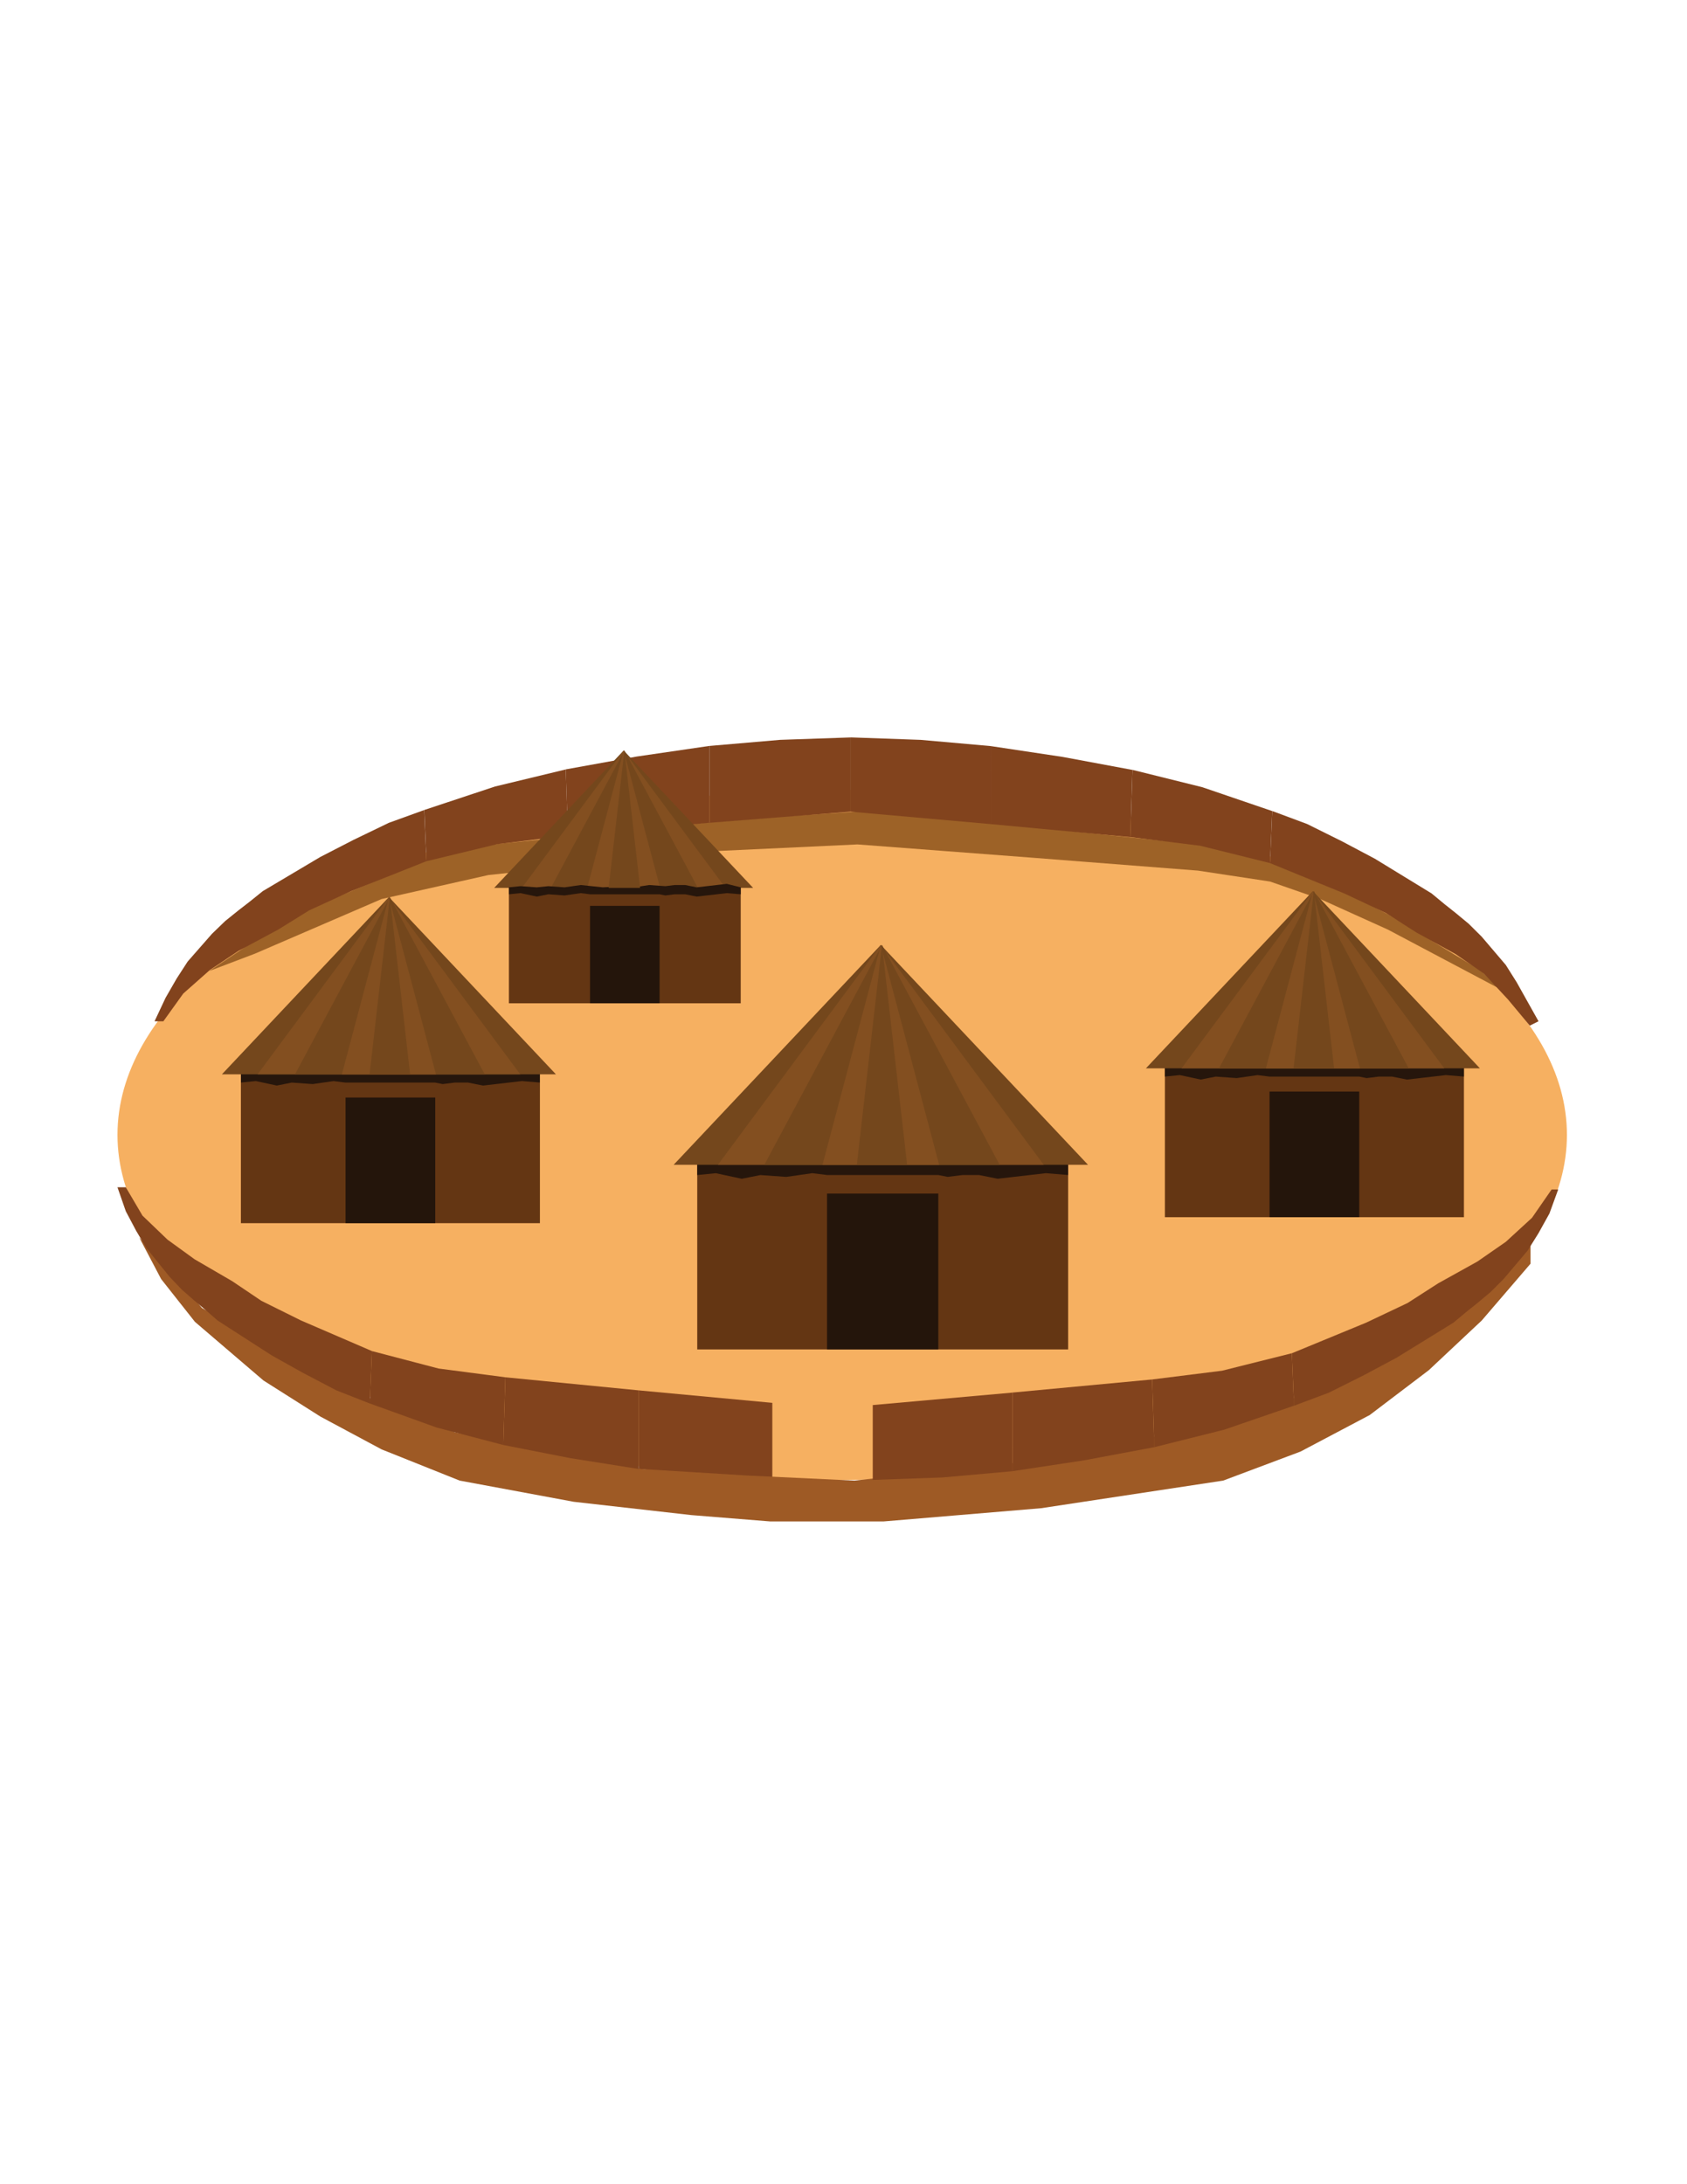 <?xml version="1.0" encoding="utf-8"?>
<!-- Generator: Adobe Illustrator 26.1.0, SVG Export Plug-In . SVG Version: 6.00 Build 0)  -->
<svg version="1.1" id="Layer_1" xmlns="http://www.w3.org/2000/svg" xmlns:xlink="http://www.w3.org/1999/xlink" x="0px" y="0px"
	 viewBox="0 0 612 792" style="enable-background:new 0 0 612 792;" xml:space="preserve">
<style type="text/css">
	.st0{fill:#F6B061;}
	.st1{fill:#82431D;}
	.st2{fill:#9D6227;}
	.st3{fill:#9E5A25;}
	.st4{fill:#74471C;}
	.st5{fill:#643613;}
	.st6{fill:#24150B;}
	.st7{fill:#834F20;}
	.st8{fill:#26160C;}
</style>
<ellipse class="st0" cx="305.53" cy="411.51" rx="262.91" ry="125.12"/>
<path class="st1" d="M280.18,508.68l-48.42-4.52v28.51l24.21,2.26l24.21,0.9V508.68z"/>
<path class="st2" d="M75.87,352.11l14.25-9.5l22.97-13.46l43.55-18.21l22.17-4.75l77.61-7.92l30.09-2.38l24.55-1.58l62.56,5.54
	l60.98,6.34l26.13,6.34l22.97,8.71l19.8,10.29l34.05,20.59l6.34,6.34l-40.39-21.38l-24.55-11.09l-18.21-6.34l-26.13-3.96
	l-60.98-4.75l-62.56-4.75l-50.68,2.38l-83.15,8.71l-38.8,8.71l-45.93,19.8L75.87,352.11z"/>
<path class="st3" d="M62.41,461.4l-11.88-12.67l7.92,15.05l12.27,15.53l24.87,21.27l20.67,13.09l22.17,11.88l28.33,11.32l41.35,7.68
	l42.69,4.83l28.58,2.3h41.18l57.15-4.8l66.03-10.01l28.07-10.53l25.1-13.25l21.44-16.27l19.19-18l17.69-20.59v-9.5l-38.28,33.26
	l-25.34,16.63l-18.21,6.96l-30.88,10.46l-64.8,13.32l-67.75,7.51l-38.51-1.82l-38.8-2.38l-67.62-13.32l-40.08-15.98l-51.68-29.08
	L62.41,461.4z"/>
<path class="st1" d="M308.69,294.33l50.68,4.49v-28.29l-25.34-2.25l-25.34-0.9V294.33z"/>
<path class="st1" d="M359.37,298.82l50.68,4.72l0.79-24.36l-25.34-4.72l-26.13-3.93V298.82z"/>
<path class="st1" d="M410.06,303.53l25.34,3.14l25.34,6.29l0.79-18.86l-25.34-8.65l-25.34-6.29L410.06,303.53z"/>
<path class="st1" d="M460.74,312.97l26.92,11l15.05,7.07l11.09,7.07l14.25,7.86l10.29,7.07l8.71,9.36l7.92,9.5l3.17-1.58l-3.96-7.06
	l-3.96-7.07l-3.96-6.29l-8.71-10.22l-4.75-4.72l-4.75-3.93l-3.96-3.14l-4.75-3.93l-10.29-6.29l-10.29-6.29l-11.88-6.29l-12.67-6.29
	l-12.67-4.72L460.74,312.97z"/>
<path class="st1" d="M308.69,294.31l-51.33,4.04v-27.87l25.66-2.21l25.66-0.88V294.31z"/>
<path class="st1" d="M257.36,298.34l-51.33,4.64l-0.8-24l25.66-4.64l26.47-3.87V298.34z"/>
<path class="st1" d="M206.04,302.99l-25.66,3.1l-25.66,6.19l-0.8-18.58l25.66-8.51l25.66-6.19L206.04,302.99z"/>
<path class="st1" d="M154.71,312.27l-27.27,10.84l-15.24,6.97l-11.23,6.97l-14.44,7.74l-10.43,6.97l-9.62,8.51l-7.22,10.06h-3.2
	l4-8.51l4.01-6.97l4.01-6.19l8.82-10.06l4.81-4.64l4.81-3.87l4.01-3.1l4.81-3.87l10.43-6.19l10.43-6.19l12.03-6.19l12.83-6.19
	l12.83-4.64L154.71,312.27z"/>
<path class="st1" d="M316.61,509.48l50.68-4.52v28.51l-25.34,2.26l-25.34,0.9V509.48z"/>
<path class="st1" d="M367.29,504.95l50.68-4.75l0.79,24.55l-25.34,4.75l-26.13,3.96V504.95z"/>
<path class="st1" d="M417.98,500.2l25.34-3.17l25.34-6.34l0.79,19.01l-25.34,8.71l-25.34,6.34L417.98,500.2z"/>
<path class="st1" d="M468.66,490.7l26.92-11.09l15.05-7.13l11.09-7.13l14.25-7.92l10.29-7.13l9.5-8.71l7.13-10.29h2.38l-3.17,8.71
	l-3.96,7.13l-3.96,6.34l-8.71,10.29l-4.75,4.75l-4.75,3.96l-3.96,3.17l-4.75,3.96l-10.29,6.34l-10.29,6.34l-11.88,6.34l-12.67,6.34
	l-12.67,4.75L468.66,490.7z"/>
<path class="st1" d="M231.76,504.16l-48.42-4.75l-0.76,24.55l24.21,4.75l24.97,3.96V504.16z"/>
<path class="st1" d="M183.34,499.41l-24.21-3.17l-24.21-6.34l-0.76,19.01l24.21,8.71l24.21,6.34L183.34,499.41z"/>
<path class="st1" d="M134.92,489.9l-25.72-11.09l-14.38-7.13l-10.59-7.13l-13.62-7.92l-9.84-7.13l-9.08-8.71l-6.05-10.29h-3.03
	l3.03,8.71l3.78,7.13l3.78,6.34l8.32,10.29l4.54,4.75l4.54,3.96l3.78,3.17l4.54,3.96l9.84,6.34l9.84,6.34l11.35,6.34l12.11,6.34
	l12.11,4.75L134.92,489.9z"/>
<path class="st4" d="M226.25,272.13l46.97,49.83h-93.95L226.25,272.13z"/>
<path class="st5" d="M184.62,321.75h84.09v42.05h-84.09V321.75z"/>
<rect x="214.05" y="328.47" class="st6" width="25.23" height="35.32"/>
<path class="st7" d="M226.25,272.13l36.94,49.83h-73.88L226.25,272.13z"/>
<path class="st4" d="M226.51,272.13l26.68,49.83h-53.36L226.51,272.13z"/>
<path class="st7" d="M226.25,272.13l13.23,49.83h-26.45L226.25,272.13z"/>
<path class="st8" d="M184.62,321.75l4.2-0.42l5.89,0.42l4.2-0.42l5.89,0.42l5.89-0.84l7.99,0.84l7.99-0.42l3.36,0.42l5.47-0.84
	l5.89,0.42l3.36-0.42h3.79l4.2,0.84l10.93-1.26l5.04,1.26v2.52l-5.04-0.42l-10.93,1.26l-4.2-0.84h-3.79l-3.36,0.42l-2.1-0.42h-25.23
	l-3.36-0.42l-5.89,0.84l-5.89-0.42l-4.2,0.84l-5.89-1.26l-4.2,0.42V321.75z"/>
<path class="st4" d="M226.51,272.13l5.7,49.83h-11.4L226.51,272.13z"/>
<path class="st5" d="M422.6,387.12h108.48v54.24H422.6V387.12z"/>
<rect x="460.56" y="395.8" class="st6" width="32.54" height="45.56"/>
<path class="st8" d="M422.6,387.12l5.42-0.54l7.59,0.54l5.42-0.54l7.59,0.54l7.59-1.08l10.31,1.08l10.3-0.54l4.34,0.54l7.05-1.08
	l7.59,0.54l4.34-0.54h4.88l5.42,1.08l14.1-1.63l6.51,1.63v3.25l-6.51-0.54l-14.1,1.63l-5.42-1.08h-4.88l-4.34,0.54l-2.71-0.54
	h-32.54l-4.34-0.54l-7.59,1.08l-7.59-0.54l-5.42,1.08l-7.59-1.63l-5.42,0.54V387.12z"/>
<path class="st4" d="M476.29,323.12l60.59,64.27H415.7L476.29,323.12z"/>
<path class="st7" d="M476.29,323.12l47.65,64.27h-95.31L476.29,323.12z"/>
<path class="st4" d="M476.63,323.12l34.42,64.27h-68.83L476.63,323.12z"/>
<path class="st7" d="M476.29,323.12l17.06,64.27h-34.12L476.29,323.12z"/>
<path class="st4" d="M476.63,323.12l7.35,64.27h-14.71L476.63,323.12z"/>
<path class="st5" d="M87.39,389.29h108.48v54.24H87.39V389.29z"/>
<rect x="125.36" y="397.97" class="st6" width="32.54" height="45.56"/>
<path class="st8" d="M87.39,389.29l5.42-0.54l7.59,0.54l5.42-0.54l7.59,0.54l7.59-1.08l10.31,1.08l10.31-0.54l4.34,0.54l7.05-1.08
	l7.59,0.54l4.34-0.54h4.88l5.42,1.08l14.1-1.63l6.51,1.63v3.25l-6.51-0.54l-14.1,1.63l-5.42-1.08h-4.88l-4.34,0.54l-2.71-0.54
	h-32.54l-4.34-0.54l-7.59,1.08l-7.59-0.54l-5.42,1.08L92.82,392l-5.42,0.54V389.29z"/>
<path class="st4" d="M141.09,325.29l60.59,64.27H80.5L141.09,325.29z"/>
<path class="st7" d="M141.09,325.29l47.65,64.27H93.44L141.09,325.29z"/>
<path class="st4" d="M141.43,325.29l34.42,64.27h-68.83L141.43,325.29z"/>
<path class="st7" d="M141.09,325.29l17.06,64.27h-34.12L141.09,325.29z"/>
<path class="st4" d="M141.43,325.29l7.35,64.27h-14.71L141.43,325.29z"/>
<path class="st5" d="M252.94,422.03h134.55v67.27H252.94V422.03z"/>
<rect x="300.03" y="432.79" class="st6" width="40.36" height="56.51"/>
<path class="st8" d="M252.94,422.03l6.73-0.67l9.42,0.67l6.73-0.67l9.42,0.67l9.42-1.35l12.78,1.35l12.78-0.67l5.38,0.67l8.75-1.35
	l9.42,0.67l5.38-0.67h6.05l6.73,1.35l17.49-2.02l8.07,2.02v4.04l-8.07-0.67l-17.49,2.02l-6.73-1.35h-6.05l-5.38,0.67l-3.36-0.67
	h-40.36l-5.38-0.67l-9.42,1.35l-9.42-0.67l-6.73,1.35l-9.42-2.02l-6.73,0.67V422.03z"/>
<path class="st4" d="M319.54,342.64l75.16,79.72H244.38L319.54,342.64z"/>
<path class="st7" d="M319.54,342.64l59.1,79.72H260.44L319.54,342.64z"/>
<path class="st4" d="M319.96,342.64l42.69,79.72h-85.37L319.96,342.64z"/>
<path class="st7" d="M319.54,342.64l21.16,79.72h-42.32L319.54,342.64z"/>
<path class="st4" d="M319.96,342.64l9.12,79.72h-18.24L319.96,342.64z"/>
</svg>
